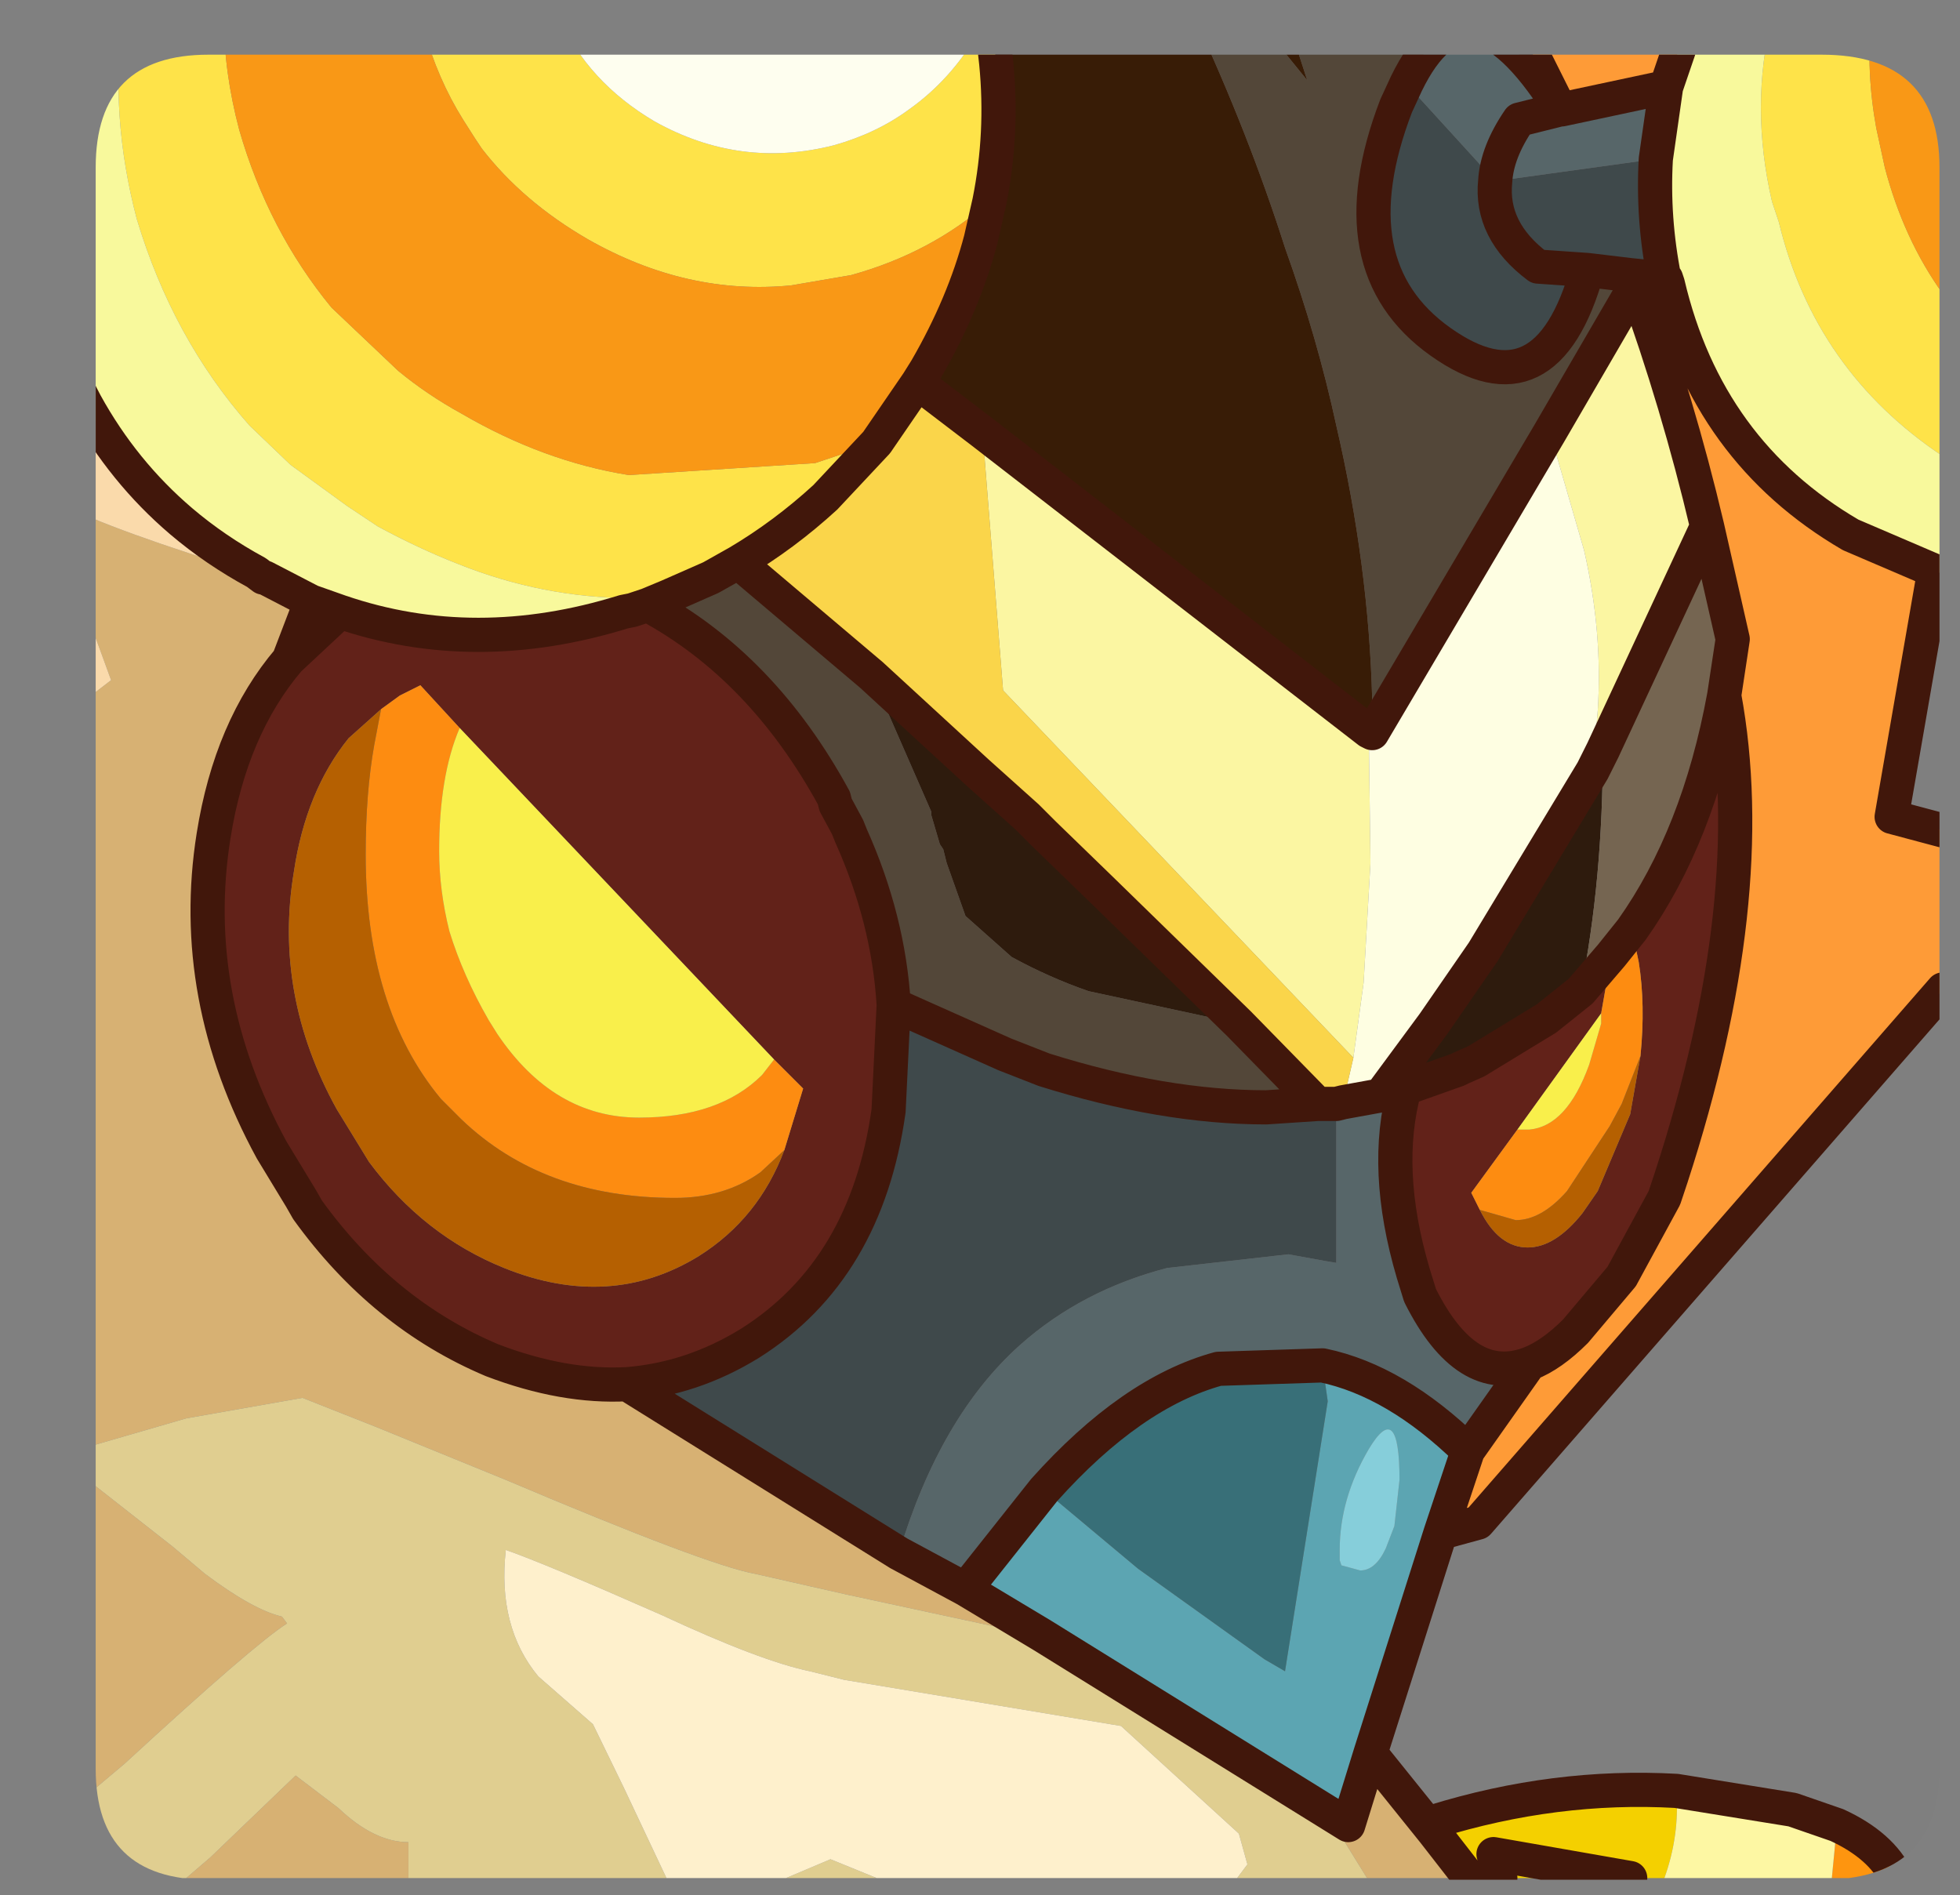 <?xml version="1.0" encoding="UTF-8" standalone="no"?>
<svg xmlns:ffdec="https://www.free-decompiler.com/flash" xmlns:xlink="http://www.w3.org/1999/xlink" ffdec:objectType="frame" height="55.45px" width="57.35px" xmlns="http://www.w3.org/2000/svg">
  <rect width="100%" height="100%" fill="#808080" stroke="none"/>
  <g transform="matrix(1.0, 0.0, 0.0, 1.0, 2.8, 1.6)">
    <clipPath id="clipPath0" transform="matrix(1.0, 0.0, 0.0, 1.0, 0.0, 0.0)">
      <path d="M50.5 0.0 Q53.95 0.0 53.95 3.3 L53.95 50.15 Q53.95 53.4 50.5 53.4 L3.3 53.4 Q0.0 53.4 0.0 50.15 L0.0 3.3 Q0.0 0.0 3.3 0.0 L50.5 0.0" fill="#000000" fill-rule="evenodd" stroke="none"/>
    </clipPath>
    <g clip-path="url(#clipPath0)">
      <use ffdec:characterId="2" height="55.45" transform="matrix(1.0, 0.0, 0.0, 1.0, -2.8, -1.6)" width="57.35" xlink:href="#shape1"/>
    </g>
    <use ffdec:characterId="3" height="53.4" transform="matrix(1.0, 0.0, 0.0, 1.0, 0.0, 0.0)" width="53.95" xlink:href="#shape2"/>
  </g>
  <defs>
    <g id="shape1" transform="matrix(1.0, 0.0, 0.0, 1.0, 2.8, 1.6)">
      <path d="M0.8 -1.1 L3.75 -1.1 Q3.75 0.5 4.2 2.2 5.05 5.15 6.9 7.4 L8.85 9.25 Q9.7 9.95 10.7 10.5 13.1 11.9 15.6 12.3 L21.05 11.95 22.85 11.35 21.35 12.95 Q20.15 14.05 18.8 14.85 L18.0 15.3 16.75 15.85 15.7 15.9 Q13.1 15.9 10.6 14.9 9.45 14.45 8.25 13.8 L7.35 13.2 5.7 12.0 4.5 10.85 Q2.25 8.3 1.2 4.8 0.4 1.75 0.8 -1.1 M9.55 -1.1 L13.55 -1.1 Q14.4 0.8 16.35 1.95 18.85 3.35 21.6 2.65 22.85 2.3 23.8 1.6 25.0 0.75 25.8 -0.6 L26.05 -1.1 26.2 -1.1 26.35 0.25 Q26.55 2.3 26.15 4.3 24.45 5.8 22.1 6.45 L20.35 6.75 Q17.3 7.05 14.4 5.4 12.5 4.3 11.3 2.75 L11.1 2.45 10.75 1.9 Q10.0 0.7 9.6 -0.75 L9.55 -1.1 M49.05 -1.1 L51.95 -1.1 Q51.8 0.5 52.1 2.15 L52.35 3.3 Q52.9 5.4 54.05 7.0 L54.05 11.75 Q50.3 9.25 49.25 4.9 L49.05 4.3 Q48.4 1.5 49.05 -1.1" fill="#ffe449" fill-rule="evenodd" stroke="none"/>
      <path d="M22.85 11.35 L21.05 11.95 15.6 12.3 Q13.1 11.9 10.7 10.5 9.7 9.95 8.85 9.25 L6.9 7.4 Q5.05 5.15 4.2 2.2 3.75 0.5 3.75 -1.1 L9.55 -1.1 9.6 -0.75 Q10.0 0.7 10.75 1.9 L11.1 2.45 11.3 2.75 Q12.5 4.3 14.4 5.4 17.3 7.05 20.35 6.75 L22.1 6.45 Q24.45 5.8 26.15 4.3 L25.9 5.4 Q25.4 7.3 24.3 9.2 L24.05 9.6 22.85 11.35 M51.95 -1.1 L54.05 -1.1 54.05 7.0 Q52.9 5.4 52.35 3.3 L52.1 2.15 Q51.8 0.5 51.95 -1.1" fill="#fa9916" fill-rule="evenodd" stroke="none"/>
      <path d="M13.55 -1.1 L26.05 -1.1 25.8 -0.6 Q25.0 0.75 23.8 1.6 22.85 2.3 21.6 2.65 18.85 3.35 16.35 1.95 14.4 0.8 13.55 -1.1" fill="#fffff0" fill-rule="evenodd" stroke="none"/>
      <path d="M16.75 15.85 L18.0 15.3 18.8 14.85 22.7 18.15 24.45 22.15 24.45 22.25 24.7 23.1 24.8 23.25 24.9 23.65 25.45 25.2 26.8 26.4 Q27.9 27.0 29.05 27.4 L33.45 28.35 35.75 30.7 34.25 30.8 Q31.25 30.8 27.75 29.7 L26.6 29.25 23.35 27.8 Q23.2 25.3 22.1 22.85 L22.0 22.6 21.65 21.95 21.6 21.75 Q19.5 17.9 16.15 16.1 L16.75 15.85 M32.15 -1.1 L33.95 -1.1 35.45 0.75 34.85 -1.1 41.5 -1.1 42.8 1.5 Q40.1 -2.75 38.35 0.85 L38.05 1.5 Q36.25 6.2 39.35 8.4 42.45 10.6 43.65 6.3 L44.9 6.45 45.05 6.75 42.55 11.05 37.35 19.85 37.35 18.85 Q37.25 14.95 36.3 10.85 35.75 8.3 34.8 5.65 33.75 2.35 32.15 -1.1 M7.15 16.3 L5.65 17.7 6.3 16.0 7.15 16.3" fill="#534739" fill-rule="evenodd" stroke="none"/>
      <path d="M26.2 -1.1 L32.15 -1.1 Q33.75 2.35 34.8 5.65 35.75 8.3 36.3 10.85 37.25 14.95 37.35 18.85 L37.25 19.8 25.95 11.05 24.05 9.6 24.3 9.2 Q25.4 7.3 25.9 5.4 L26.15 4.3 Q26.55 2.3 26.35 0.25 L26.2 -1.1 M33.95 -1.1 L34.85 -1.1 35.45 0.75 33.95 -1.1" fill="#381c06" fill-rule="evenodd" stroke="none"/>
      <path d="M0.8 -1.1 Q0.4 1.75 1.2 4.8 2.25 8.3 4.5 10.85 L5.7 12.0 7.35 13.2 8.25 13.8 Q9.45 14.45 10.6 14.9 13.1 15.9 15.7 15.9 L16.75 15.85 16.15 16.1 15.7 16.25 15.45 16.3 Q11.1 17.65 7.15 16.3 L6.3 16.0 4.95 15.3 4.9 15.3 4.7 15.15 Q3.5 14.5 2.5 13.65 0.8 12.2 -0.3 10.2 -1.2 8.5 -1.65 6.4 -2.6 2.55 -1.5 -1.1 L0.8 -1.1 M46.65 -1.1 L49.05 -1.1 Q48.4 1.5 49.05 4.3 L49.25 4.9 Q50.3 9.25 54.05 11.75 L54.05 15.2 53.8 15.1 51.35 14.05 Q47.15 11.6 46.0 6.7 L45.95 6.55 45.9 6.55 Q45.55 4.8 45.65 3.05 L45.95 0.95 46.65 -1.1" fill="#f9fa9d" fill-rule="evenodd" stroke="none"/>
      <path d="M41.5 -1.1 L46.65 -1.1 45.95 0.95 42.9 1.6 42.8 1.5 41.5 -1.1 M53.8 15.1 L52.55 22.3 54.05 22.7 54.05 27.35 40.45 42.95 39.35 43.25 40.15 40.85 41.95 38.3 Q42.6 38.05 43.3 37.35 L44.65 35.75 45.9 33.45 46.1 32.85 Q48.75 24.7 47.65 18.75 L47.9 17.1 47.15 13.8 Q46.3 10.2 45.05 6.75 L44.9 6.45 45.9 6.55 45.95 6.55 46.0 6.7 Q47.15 11.6 51.35 14.05 L53.8 15.1 M37.35 18.85 L37.35 19.85 37.25 19.8 37.35 18.85" fill="#ff9c37" fill-rule="evenodd" stroke="none"/>
      <path d="M45.95 0.95 L45.65 3.05 40.95 3.7 38.35 0.85 Q40.1 -2.75 42.8 1.5 L42.9 1.6 45.95 0.95 M42.9 1.6 L42.85 1.6 41.65 1.9 Q41.0 2.85 40.95 3.7 41.0 2.85 41.65 1.9 L42.85 1.6 42.9 1.6 M41.95 38.3 L40.15 40.85 Q38.05 38.8 35.9 38.35 L32.85 38.45 Q30.3 39.15 27.75 42.0 L25.45 44.9 23.5 43.85 Q24.7 39.85 27.05 37.75 28.85 36.15 31.35 35.5 L34.9 35.1 36.0 35.3 36.3 35.35 36.3 30.7 36.5 30.65 37.6 30.45 38.3 30.25 Q37.65 32.6 38.55 35.65 L38.75 36.3 Q40.1 39.0 41.95 38.3" fill="#576669" fill-rule="evenodd" stroke="none"/>
      <path d="M45.65 3.05 Q45.55 4.8 45.9 6.55 L44.9 6.45 43.65 6.3 Q42.45 10.6 39.35 8.4 36.25 6.2 38.05 1.5 L38.35 0.85 40.95 3.7 45.65 3.05 M40.95 3.7 Q40.8 5.15 42.2 6.2 L43.65 6.3 42.2 6.2 Q40.8 5.15 40.95 3.7 M15.55 38.9 Q17.45 38.75 19.15 37.7 22.55 35.55 23.2 30.9 L23.35 27.8 26.6 29.25 27.75 29.7 Q31.25 30.8 34.25 30.8 L35.75 30.7 36.3 30.7 36.3 35.35 36.0 35.3 34.9 35.1 31.35 35.5 Q28.85 36.15 27.05 37.75 24.7 39.85 23.5 43.85 L15.55 38.9" fill="#3f494b" fill-rule="evenodd" stroke="none"/>
      <path d="M42.55 11.05 L45.05 6.75 Q46.3 10.2 47.15 13.8 L44.1 20.35 43.8 20.95 43.95 19.2 Q44.1 16.9 43.55 14.5 L42.55 11.05 M25.95 11.05 L37.25 19.8 37.3 23.65 37.1 27.15 36.8 29.35 26.55 18.6 25.95 11.05" fill="#fcf7a3" fill-rule="evenodd" stroke="none"/>
      <path d="M44.1 20.35 Q44.1 24.15 43.45 27.4 L42.45 28.2 40.4 29.45 39.95 29.65 39.85 29.7 38.3 30.25 37.6 30.45 39.15 28.35 40.6 26.25 43.8 20.95 44.1 20.35 M33.45 28.35 L29.05 27.4 Q27.9 27.0 26.8 26.4 L25.45 25.2 24.9 23.65 24.8 23.25 24.7 23.1 24.45 22.25 24.45 22.15 22.7 18.15 25.8 21.0 27.25 22.3 27.75 22.8 29.4 24.4 33.45 28.35" fill="#2e1b0d" fill-rule="evenodd" stroke="none"/>
      <path d="M42.55 11.05 L43.55 14.5 Q44.1 16.9 43.95 19.2 L43.8 20.95 40.6 26.25 39.15 28.35 37.6 30.45 36.5 30.65 36.8 29.35 37.1 27.15 37.3 23.65 37.25 19.8 37.35 19.85 42.55 11.05" fill="#ffffe3" fill-rule="evenodd" stroke="none"/>
      <path d="M47.15 13.8 L47.9 17.1 47.65 18.75 Q46.9 22.85 44.95 25.6 L44.35 26.35 43.45 27.4 Q44.1 24.15 44.1 20.35 L47.15 13.8" fill="#756551" fill-rule="evenodd" stroke="none"/>
      <path d="M43.45 27.4 L44.35 26.35 44.05 28.05 41.6 31.45 40.25 33.3 40.5 33.8 Q41.05 34.9 41.9 34.9 42.7 34.9 43.5 33.9 L43.95 33.25 44.9 31.0 45.2 29.3 Q45.35 27.8 45.15 26.55 L44.95 25.6 Q46.9 22.85 47.65 18.75 48.75 24.7 46.1 32.85 L45.9 33.45 44.65 35.75 43.3 37.35 Q42.6 38.05 41.95 38.3 40.1 39.0 38.75 36.3 L38.55 35.65 Q37.65 32.6 38.3 30.25 L39.85 29.7 39.95 29.65 40.4 29.45 42.45 28.2 43.45 27.4 M16.15 16.1 Q19.5 17.9 21.6 21.75 L21.65 21.95 22.0 22.6 22.1 22.85 Q23.2 25.3 23.35 27.8 L23.2 30.9 Q22.55 35.55 19.15 37.7 17.45 38.75 15.55 38.9 13.7 39.0 11.6 38.2 8.4 36.85 6.2 33.8 L6.0 33.45 5.15 32.05 Q2.7 27.55 3.45 22.85 3.95 19.7 5.65 17.7 L7.15 16.3 Q11.1 17.65 15.45 16.3 L15.7 16.25 16.15 16.1 M10.65 19.7 L9.5 18.45 8.9 18.75 8.35 19.15 7.4 20.0 Q6.15 21.55 5.8 23.9 5.2 27.5 7.05 30.85 L8.0 32.4 Q9.6 34.55 11.95 35.5 15.05 36.75 17.65 35.15 19.4 34.05 20.15 32.05 L20.7 30.25 19.85 29.4 10.65 19.7" fill="#622219" fill-rule="evenodd" stroke="none"/>
      <path d="M44.35 26.35 L44.95 25.6 45.15 26.55 Q45.35 27.8 45.2 29.3 L44.65 30.7 44.3 31.35 43.05 33.25 Q42.3 34.1 41.55 34.1 L40.5 33.8 40.25 33.3 41.6 31.45 41.85 31.45 41.95 31.45 Q43.05 31.35 43.7 29.55 L44.05 28.35 44.05 28.05 44.35 26.35 M8.35 19.15 L8.9 18.75 9.5 18.45 10.65 19.7 Q10.05 21.1 10.05 23.3 10.05 24.45 10.35 25.65 10.75 26.95 11.5 28.25 L11.75 28.65 Q13.4 31.1 15.9 31.1 18.25 31.1 19.5 29.85 L19.85 29.4 20.7 30.25 20.15 32.05 19.45 32.7 Q18.4 33.45 16.95 33.45 13.1 33.45 10.7 31.15 L10.1 30.55 Q7.9 27.9 7.9 23.4 7.9 21.6 8.15 20.2 L8.35 19.15" fill="#fe8d11" fill-rule="evenodd" stroke="none"/>
      <path d="M40.5 33.8 L41.55 34.1 Q42.3 34.1 43.05 33.25 L44.3 31.35 44.65 30.7 45.2 29.3 44.9 31.0 43.95 33.25 43.5 33.9 Q42.7 34.9 41.9 34.9 41.05 34.9 40.5 33.8 M8.35 19.15 L8.15 20.2 Q7.9 21.6 7.9 23.4 7.9 27.9 10.1 30.55 L10.7 31.15 Q13.1 33.45 16.95 33.45 18.4 33.45 19.45 32.7 L20.15 32.05 Q19.4 34.05 17.65 35.15 15.05 36.75 11.95 35.5 9.6 34.55 8.0 32.4 L7.05 30.85 Q5.2 27.5 5.8 23.9 6.15 21.55 7.4 20.0 L8.35 19.15" fill="#b66001" fill-rule="evenodd" stroke="none"/>
      <path d="M44.05 28.05 L44.05 28.35 43.7 29.55 Q43.05 31.35 41.95 31.45 L41.85 31.45 41.6 31.45 44.05 28.05 M19.85 29.4 L19.5 29.85 Q18.25 31.1 15.9 31.1 13.4 31.1 11.75 28.65 L11.5 28.25 Q10.75 26.95 10.35 25.65 10.05 24.45 10.05 23.3 10.05 21.1 10.65 19.7 L19.85 29.4" fill="#faf04b" fill-rule="evenodd" stroke="none"/>
      <path d="M18.8 14.85 Q20.15 14.05 21.35 12.95 L22.85 11.35 24.05 9.6 25.95 11.05 26.55 18.6 36.8 29.35 36.5 30.65 36.3 30.7 35.75 30.7 33.45 28.35 29.4 24.4 27.75 22.8 27.25 22.3 25.8 21.0 22.7 18.15 18.8 14.85" fill="#fbd64a" fill-rule="evenodd" stroke="none"/>
      <path d="M37.3 49.7 L39.15 52.0 40.2 53.35 37.2 53.35 36.55 52.3 36.65 51.8 37.3 49.7 M9.15 53.35 L2.65 53.35 3.35 52.75 5.85 50.35 7.1 51.3 Q8.15 52.3 9.15 52.3 L9.15 53.35 M-2.3 52.5 L-2.3 20.45 -1.3 19.65 0.45 18.3 -1.5 12.95 -1.35 12.95 Q-0.25 13.65 3.7 14.9 L4.35 15.1 4.9 15.3 4.95 15.3 6.3 16.0 5.65 17.7 Q3.95 19.7 3.45 22.85 2.7 27.55 5.15 32.05 L6.0 33.45 6.2 33.8 Q8.4 36.85 11.6 38.2 13.7 39.0 15.55 38.9 L23.5 43.85 25.45 44.9 27.7 46.25 27.05 46.15 21.95 45.05 19.3 44.45 Q17.9 44.2 12.0 41.7 L8.2 40.15 6.05 39.3 2.65 39.9 -0.8 40.9 -0.85 41.0 -1.0 41.1 2.25 43.65 3.2 44.45 Q4.6 45.5 5.45 45.7 L5.6 45.9 Q4.65 46.5 0.85 50.0 L-0.1 50.8 -1.0 51.55 -2.3 52.5" fill="#d8b273" fill-rule="evenodd" stroke="none"/>
      <path d="M-2.3 20.45 L-2.3 10.05 -0.3 10.2 Q0.8 12.2 2.5 13.65 3.5 14.5 4.7 15.15 L4.9 15.3 4.35 15.1 3.7 14.9 Q-0.25 13.65 -1.35 12.95 L-1.5 12.95 0.45 18.3 -1.3 19.65 -2.3 20.45" fill="#fbdbac" fill-rule="evenodd" stroke="none"/>
      <path d="M37.2 53.35 L33.4 53.35 33.7 52.95 33.45 52.05 30.0 48.9 21.9 47.55 20.9 47.3 Q19.45 47.0 16.55 45.65 13.15 44.15 12.0 43.75 11.75 46.0 12.95 47.45 L14.55 48.85 15.45 50.7 16.7 53.35 9.15 53.35 9.15 52.3 Q8.15 52.3 7.1 51.3 L5.85 50.35 3.35 52.75 2.65 53.35 -2.3 53.35 -2.3 52.5 -1.0 51.55 -0.1 50.8 0.85 50.0 Q4.65 46.5 5.6 45.9 L5.45 45.7 Q4.6 45.5 3.2 44.45 L2.25 43.65 -1.0 41.1 -0.85 41.0 -0.8 40.9 2.65 39.9 6.05 39.3 8.2 40.15 12.0 41.7 Q17.9 44.2 19.3 44.45 L21.95 45.05 27.05 46.15 27.7 46.25 36.65 51.8 36.55 52.3 37.2 53.35 M22.85 53.35 L20.2 53.35 21.5 52.8 22.85 53.35" fill="#e1cf91" fill-rule="evenodd" stroke="none"/>
      <path d="M33.4 53.35 L22.85 53.35 21.5 52.8 20.2 53.35 16.7 53.35 15.45 50.7 14.55 48.85 12.95 47.45 Q11.75 46.0 12.0 43.75 13.15 44.15 16.55 45.65 19.45 47.0 20.9 47.3 L21.9 47.55 30.0 48.9 33.45 52.05 33.7 52.95 33.4 53.35" fill="#fff1cd" fill-rule="evenodd" stroke="none"/>
      <path d="M39.35 43.25 L37.3 49.7 36.65 51.8 27.7 46.25 25.45 44.9 27.75 42.0 30.5 44.3 34.2 46.95 34.8 47.3 36.05 39.4 35.9 38.35 Q38.05 38.8 40.15 40.85 L39.35 43.25 M37.25 40.8 Q36.4 42.25 36.4 43.75 L36.4 44.05 36.45 44.2 37.0 44.35 Q37.45 44.35 37.75 43.7 L38.0 43.05 38.15 41.7 Q38.15 39.3 37.25 40.8" fill="#5ca6b3" fill-rule="evenodd" stroke="none"/>
      <path d="M37.25 40.8 Q38.15 39.3 38.15 41.7 L38.0 43.05 37.75 43.7 Q37.45 44.35 37.0 44.35 L36.45 44.2 36.4 44.05 36.4 43.75 Q36.4 42.25 37.25 40.8" fill="#87cfdb" fill-rule="evenodd" stroke="none"/>
      <path d="M35.9 38.35 L36.05 39.4 34.8 47.3 34.2 46.95 30.5 44.3 27.75 42.0 Q30.3 39.15 32.85 38.45 L35.9 38.35" fill="#386f78" fill-rule="evenodd" stroke="none"/>
      <path d="M39.15 52.0 L39.15 51.7 Q42.7 50.6 46.25 50.8 46.35 52.1 45.9 53.35 L44.9 53.35 41.1 53.35 40.2 53.35 39.15 52.0 M44.9 53.35 L40.9 52.65 41.1 53.35 40.9 52.65 44.9 53.35" fill="#f5d100" fill-rule="evenodd" stroke="none"/>
      <path d="M50.95 51.8 Q52.25 52.4 52.7 53.35 L50.8 53.35 50.95 51.8" fill="#ff960f" fill-rule="evenodd" stroke="none"/>
      <path d="M46.25 50.8 L49.65 51.35 50.95 51.8 50.8 53.35 45.9 53.35 Q46.35 52.1 46.25 50.8" fill="#fef8a4" fill-rule="evenodd" stroke="none"/>
      <path d="M16.75 15.85 L18.0 15.3 18.8 14.85 Q20.15 14.05 21.35 12.95 L22.85 11.35 24.05 9.6 25.95 11.05 37.25 19.8 37.35 19.85 42.55 11.05 45.05 6.75 44.9 6.45 45.9 6.55 45.95 6.55 46.0 6.7 Q47.15 11.6 51.35 14.05 L53.8 15.1 52.55 22.3 54.05 22.7 M54.05 15.2 L53.8 15.1 M54.05 27.35 L40.45 42.95 39.35 43.25 37.3 49.7 39.15 52.0 39.15 51.7 Q42.7 50.6 46.25 50.8 L49.65 51.35 50.95 51.8 Q52.25 52.4 52.7 53.35 M-2.3 10.05 L-0.3 10.2 Q-1.2 8.5 -1.65 6.4 -2.6 2.55 -1.5 -1.1 M26.15 4.3 Q26.55 2.3 26.35 0.25 L26.2 -1.1 M45.95 0.95 L45.65 3.05 Q45.55 4.8 45.9 6.55 M40.95 3.7 Q41.0 2.85 41.65 1.9 L42.85 1.6 42.9 1.6 42.8 1.5 Q40.1 -2.75 38.35 0.85 L38.05 1.5 Q36.25 6.2 39.35 8.4 42.45 10.6 43.65 6.3 L42.2 6.2 Q40.8 5.15 40.95 3.7 M44.9 6.45 L43.65 6.3 M42.9 1.6 L45.95 0.95 46.65 -1.1 M47.65 18.75 L47.9 17.1 47.15 13.8 44.1 20.35 43.8 20.95 40.6 26.25 39.15 28.35 37.6 30.45 36.5 30.65 36.3 30.7 35.75 30.7 33.45 28.35 29.4 24.4 27.75 22.8 27.25 22.3 25.8 21.0 22.7 18.15 18.8 14.85 M43.45 27.4 L44.35 26.35 44.95 25.6 Q46.9 22.85 47.65 18.75 48.75 24.7 46.1 32.85 L45.9 33.45 44.65 35.75 43.3 37.35 Q42.6 38.05 41.95 38.3 L40.15 40.85 39.35 43.25 M47.15 13.8 Q46.3 10.2 45.05 6.75 M43.45 27.4 L42.45 28.2 40.4 29.45 39.95 29.65 39.85 29.7 38.3 30.25 Q37.65 32.6 38.55 35.65 L38.75 36.3 Q40.1 39.0 41.95 38.3 M26.15 4.3 L25.9 5.4 Q25.4 7.3 24.3 9.2 L24.05 9.6 M23.35 27.8 Q23.2 25.3 22.1 22.85 L22.0 22.6 21.65 21.95 21.6 21.75 Q19.5 17.9 16.15 16.1 L15.7 16.25 15.45 16.3 Q11.1 17.65 7.15 16.3 L5.65 17.7 Q3.95 19.7 3.45 22.85 2.7 27.55 5.15 32.05 L6.0 33.45 6.2 33.8 Q8.4 36.85 11.6 38.2 13.7 39.0 15.55 38.9 17.45 38.75 19.15 37.7 22.55 35.55 23.2 30.9 L23.35 27.8 26.6 29.25 27.75 29.7 Q31.25 30.8 34.25 30.8 L35.75 30.7 M7.15 16.3 L6.3 16.0 5.65 17.7 M4.9 15.3 L4.7 15.15 Q3.5 14.5 2.5 13.65 0.8 12.2 -0.3 10.2 M6.3 16.0 L4.95 15.3 4.9 15.3 M16.75 15.85 L16.15 16.1 M27.7 46.25 L25.45 44.9 23.5 43.85 15.55 38.9 M38.3 30.25 L37.6 30.45 M27.75 42.0 L25.45 44.9 M40.15 40.85 Q38.05 38.8 35.9 38.35 L32.85 38.45 Q30.3 39.15 27.75 42.0 M37.3 49.7 L36.65 51.8 27.7 46.25 M40.2 53.35 L39.15 52.0 M41.1 53.35 L40.9 52.65 44.9 53.35 M42.8 1.5 L41.5 -1.1" fill="none" stroke="#41170b" stroke-linecap="round" stroke-linejoin="round" stroke-width="1.0"/>
    </g>
    <g id="shape2" transform="matrix(1.0, 0.0, 0.0, 1.0, 0.0, 0.0)">
      <path d="M50.5 0.0 Q53.95 0.0 53.95 3.3 L53.95 50.15 Q53.95 53.4 50.5 53.4 L3.3 53.4 Q0.0 53.4 0.0 50.15 L0.0 3.3 Q0.0 0.0 3.3 0.0 L50.5 0.0" fill="#000000" fill-opacity="0.004" fill-rule="evenodd" stroke="none"/>
    </g>
  </defs>
</svg>
